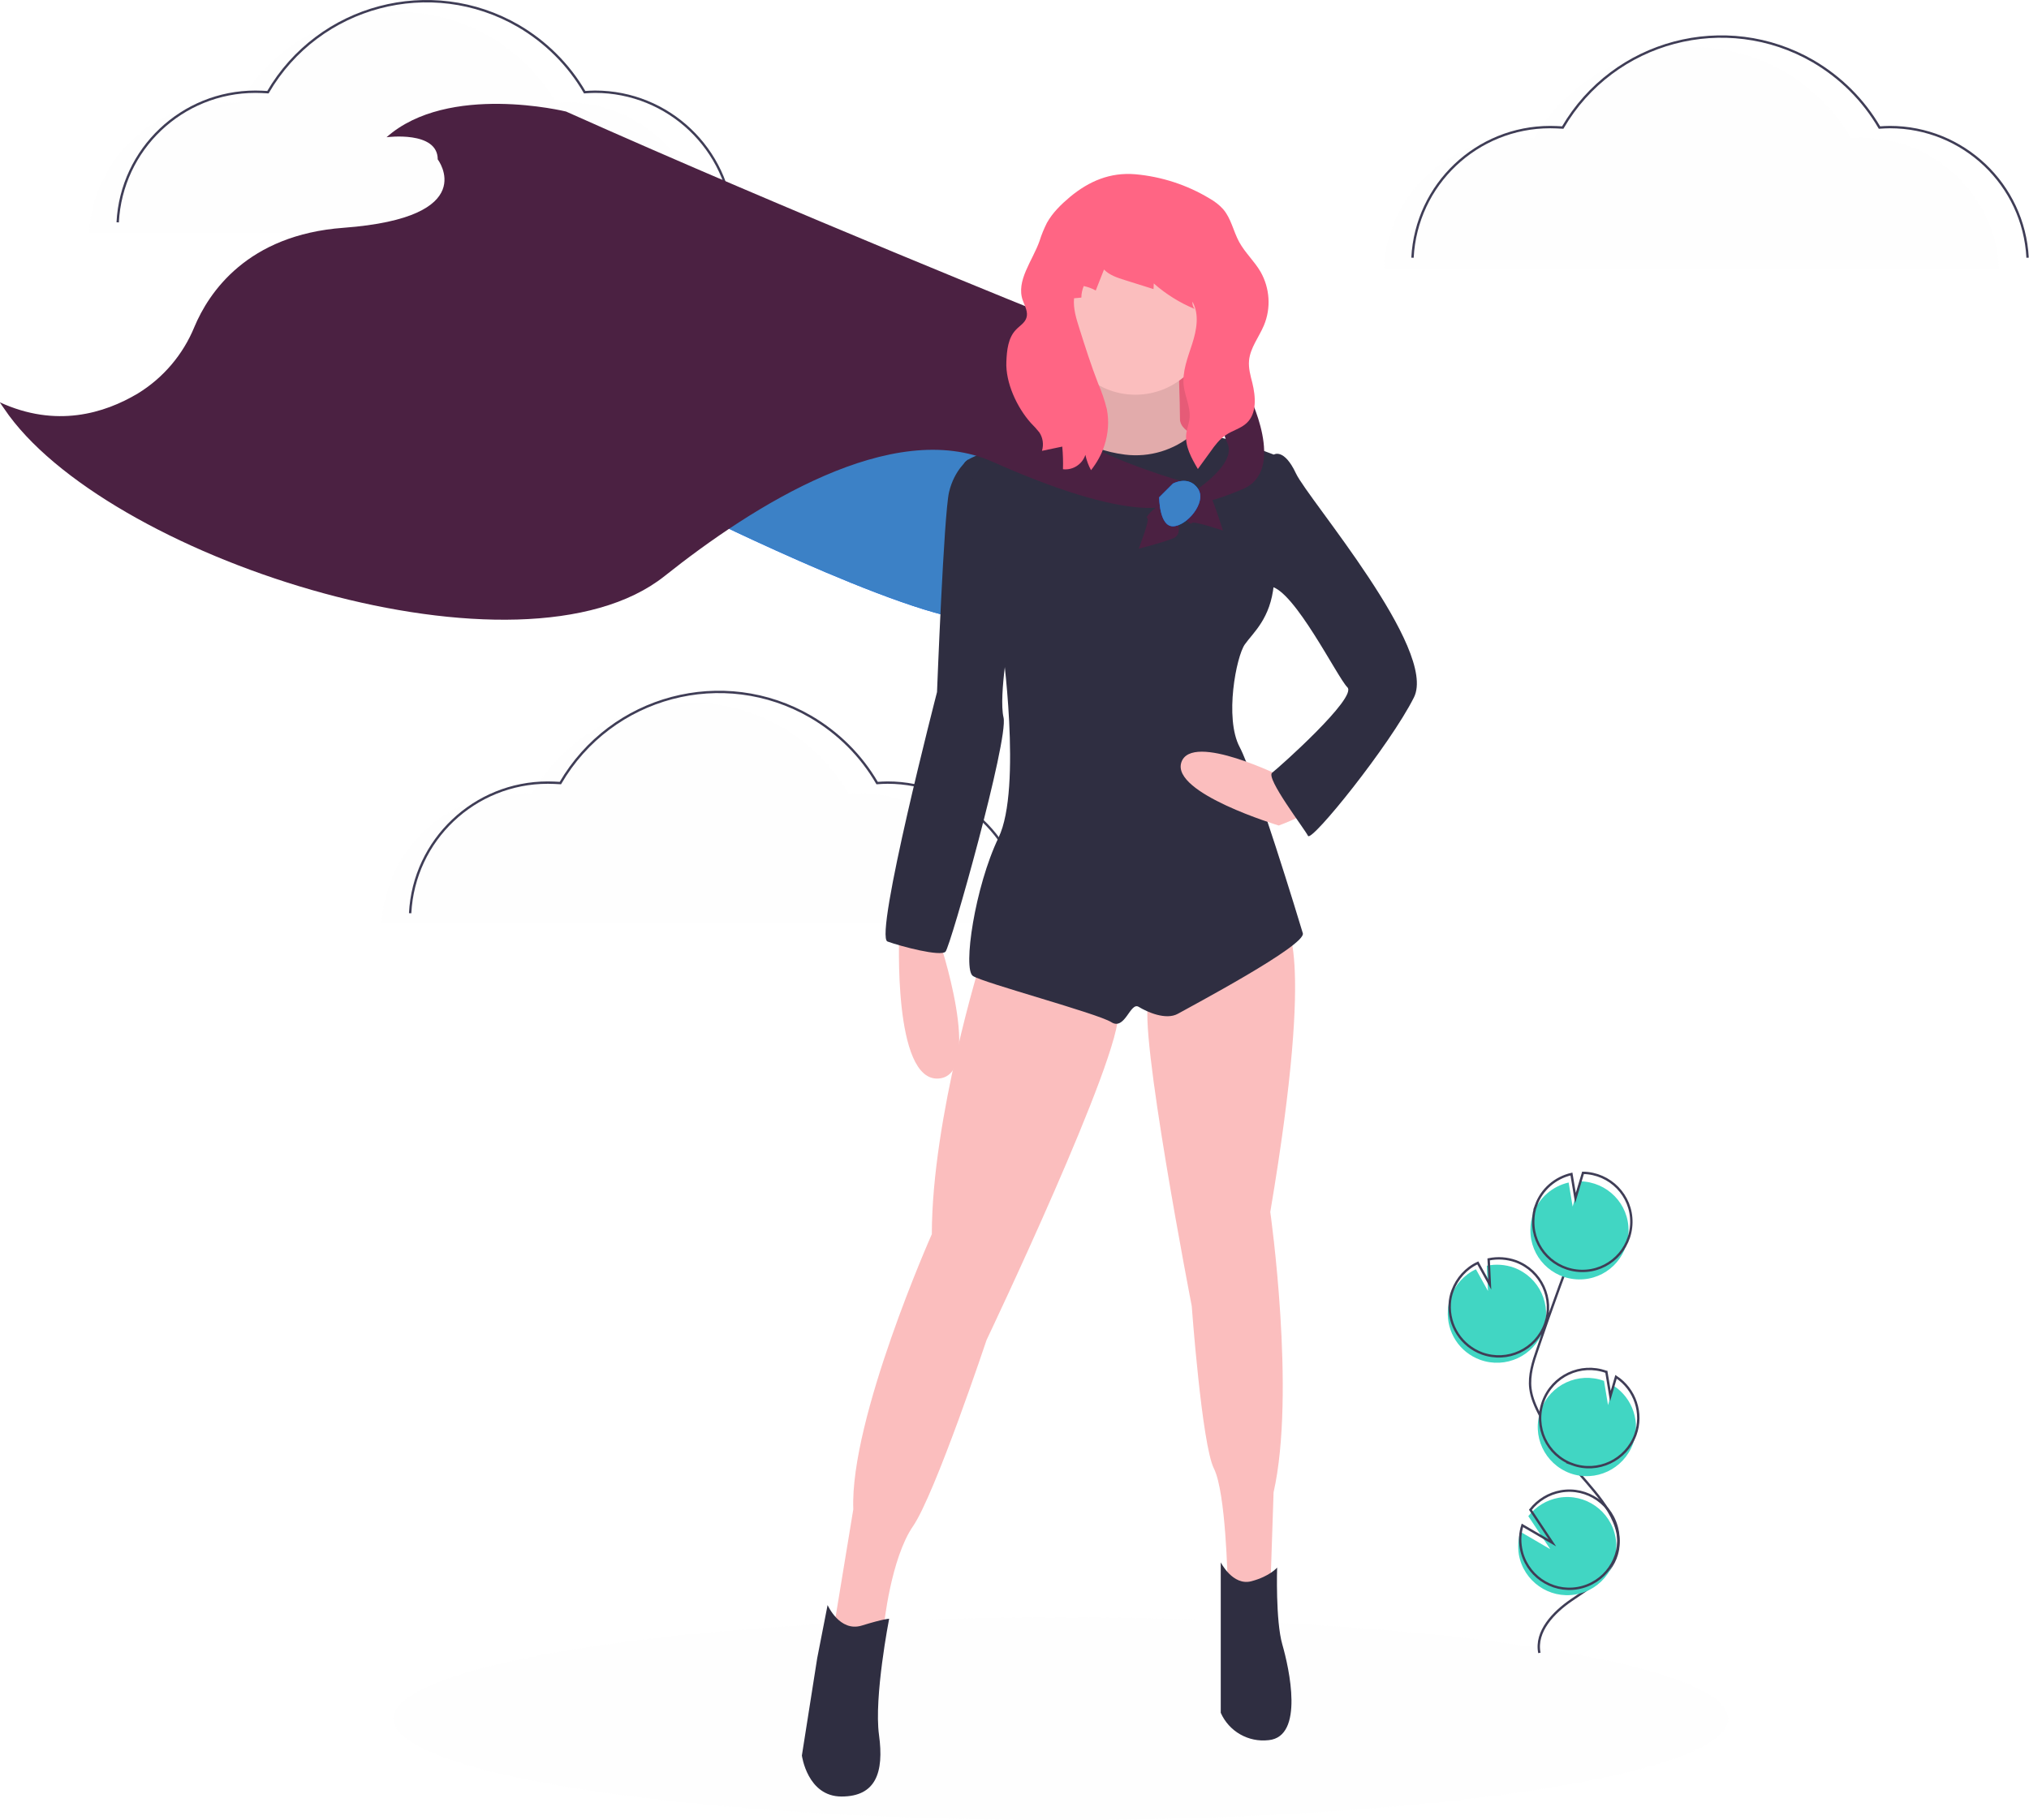 <svg version="1.1" id="a11d453a-83a5-491b-94b4-3bbd3d308a29" xmlns="http://www.w3.org/2000/svg" x="0" y="0" viewBox="0 0 860.3 771.9" xml:space="preserve"><style>.st0{opacity:4.000000e-02;fill:#f2f2f2}.st1{fill:#41d6c3}.st2{fill:none;stroke:#3f3d56;stroke-miterlimit:10}.st3{fill:#0062ff}.st4{fill:#3c81c6}.st5{fill:#ff6584}.st6{opacity:.1;enable-background:new}.st7{fill:#fbbebe}.st8{fill:#2f2e41}.st9{fill:#4B2142}</style><ellipse class="st0" cx="449.8" cy="728.9" rx="283" ry="43"/><path class="st1" d="M627.6 576.7c10.8 3.9 22.7-1.6 26.7-12.4 3.9-10.8-1.6-22.7-12.4-26.7-3.7-1.3-7.6-1.6-11.5-.8l.5 10.7-5.1-9.2c-5 2.3-8.8 6.6-10.7 11.7-.7 1.8-1.1 3.7-1.2 5.6-.6 9.4 4.9 17.9 13.7 21.1z"/><path class="st2" d="M652.7 701c-1.8-9.1 6-17.2 13.6-22.4s16.6-10.4 19.2-19.3c3.8-12.8-7.4-24.5-16.1-34.6-6.5-7.5-12-15.7-16.5-24.6-1.8-3.5-3.5-7.2-4-11.2-.7-5.7 1.1-11.3 3-16.7 6.1-18 12.7-35.9 19.6-53.7M628.4 574c10.8 3.9 22.7-1.6 26.7-12.4 3.9-10.8-1.6-22.7-12.4-26.7-3.7-1.3-7.6-1.6-11.5-.8l.5 10.7-5.1-9.2c-5 2.3-8.8 6.6-10.7 11.7-.7 1.8-1.1 3.7-1.2 5.6-.6 9.3 5 17.9 13.7 21.1z"/><path class="st1" d="M650.1 514.7c2.4-6.7 8.1-11.6 15-13.2l1.7 10.2L670 501c11.5.2 20.7 9.6 20.5 21.1-.2 11.5-9.6 20.7-21.1 20.5s-20.7-9.6-20.5-21.1c0-2.3.4-4.6 1.2-6.8z"/><path class="st2" d="M651.3 511.1c2.4-6.7 8.1-11.6 15-13.2l1.7 10.2 3.2-10.7c11.5.2 20.7 9.6 20.5 21.1s-9.6 20.7-21.1 20.5-20.7-9.6-20.5-21.1c0-2.4.4-4.7 1.2-6.8z"/><path class="st1" d="M665.7 624.8c10.8 3.9 22.7-1.7 26.7-12.5 3.3-9.1-.1-19.3-8.2-24.6l-2.4 8.2-1.7-10.3h-.1c-10.8-3.9-22.7 1.6-26.7 12.4-4 10.9 1.6 22.8 12.4 26.8z"/><path class="st2" d="M666.7 621c10.8 3.9 22.7-1.7 26.7-12.5 3.3-9.1-.1-19.3-8.2-24.6l-2.4 8.2-1.7-10.3h-.1c-10.8-3.9-22.7 1.7-26.7 12.5s1.6 22.8 12.4 26.7z"/><path class="st1" d="M644 659.3c2 11.3 12.8 18.9 24.1 16.9s18.9-12.8 16.9-24.1-12.8-18.9-24.1-16.9c-5.1.9-9.7 3.7-12.9 7.8l9.3 14-12.7-7.4c-.9 3.1-1.1 6.5-.6 9.7z"/><path class="st2" d="M644.9 656.6c2 11.3 12.8 18.9 24.1 16.9s18.9-12.8 16.9-24.1-12.8-18.9-24.1-16.9c-5.1.9-9.7 3.7-12.9 7.8l9.3 14-12.7-7.4c-1 3.1-1.2 6.4-.6 9.7z"/><path class="st0" d="M586.8 113.8c1.6-31.1 27.3-55.4 58.4-55.4 1.8 0 3.5.1 5.3.2C672 21.6 719.6 9 756.7 30.5c11.6 6.8 21.3 16.4 28.1 28.1 1.5-.1 2.9-.2 4.4-.2 31.1 0 56.8 24.4 58.4 55.4"/><path class="st2" d="M598.9 109.3c1.6-31.1 27.3-55.4 58.4-55.4 1.8 0 3.5.1 5.3.2 21.6-37 69.1-49.6 106.2-28.1 11.6 6.8 21.3 16.4 28.1 28.1 1.5-.1 2.9-.2 4.4-.2 31.1 0 56.8 24.4 58.4 55.4"/><path class="st0" d="M161.8 391.8c1.6-31.1 27.3-55.4 58.4-55.4 1.8 0 3.5.1 5.3.2 21.6-37.1 69.1-49.7 106.2-28.1 11.6 6.8 21.3 16.4 28.1 28.1 1.5-.1 2.9-.2 4.4-.2 31.1 0 56.8 24.4 58.4 55.4"/><path class="st2" d="M173.9 387.3c1.6-31.1 27.3-55.4 58.4-55.4 1.8 0 3.5.1 5.3.2 21.6-37.1 69.1-49.7 106.2-28.1 11.6 6.8 21.3 16.4 28.1 28.1 1.5-.1 2.9-.2 4.4-.2 31.1 0 56.8 24.4 58.4 55.4"/><path class="st0" d="M37.8 98.8c1.6-31.1 27.3-55.4 58.4-55.4 1.8 0 3.5.1 5.3.2C123 6.6 170.6-6 207.7 15.5c11.6 6.8 21.3 16.4 28.1 28.1 1.5-.1 2.9-.2 4.4-.2 31.1 0 56.8 24.4 58.4 55.4"/><path class="st2" d="M49.9 94.3c1.6-31.1 27.3-55.4 58.4-55.4 1.8 0 3.5.1 5.3.2 21.6-37 69.1-49.6 106.2-28.1 11.6 6.8 21.3 16.4 28.1 28.1 1.5-.1 2.9-.2 4.4-.2 31.1 0 56.8 24.4 58.4 55.4"/><path class="st3" d="M295.1 217.5s105.1 52.2 124 44.9c18.8-7.2 25.4-71.8 25.4-71.8l-77.6-14.5-71.8 41.4z"/><path class="st4" d="M295.1 217.5s105.1 52.2 124 44.9c18.8-7.2 25.4-71.8 25.4-71.8l-77.6-14.5-71.8 41.4z"/><path class="st5" d="M444 139.5h68.9v60.2H444z"/><path class="st6" d="M444 139.5h68.9v60.2H444z"/><path class="st7" d="M381.3 395.8s-2.9 63.1 16.7 61.6 0-59.4 0-59.4l-16.7-2.2zm80.5-247.2s4.3 27.5-3.6 31.2-13 6.5-13 6.5l18.1 12.3 33.3 2.2 8.7-6.5 8-7.2s-13-2.9-13-9.4-.7-26.1-.7-26.1l-37.8-3z"/><path class="st6" d="M461.8 148.6s4.3 27.5-3.6 31.2-13 6.5-13 6.5l18.1 12.3 33.3 2.2 8.7-6.5 8-7.2s-13-2.9-13-9.4-.7-26.1-.7-26.1l-37.8-3z"/><path class="st7" d="M416.1 406.7s-21 67.4-21 116.7c0 0-34.8 78.3-33.3 116.7l-8.7 52.9 12.3 4.3 9.4-8s2.9-28.3 12.3-42 31.2-79 31.2-79 58-121.8 55.8-139.2-58-22.4-58-22.4zm128.3-15.2s13.8 6.5-5.8 122.5c0 0 10.9 76.8 1.4 118.9l-1.4 42h-15.2l-2.9-4.3s-.7-37.7-5.8-47.8-9.4-68.9-9.4-68.9-23.2-119.6-18.1-129.8 57.2-32.6 57.2-32.6z"/><path class="st8" d="M350.9 680.7s5.1 11.6 14.5 8.7 11.6-2.9 11.6-2.9-6.5 33.3-4.3 49.3-1.4 26.1-15.9 26.1-16.8-17.4-16.8-17.4l6.5-41.3 4.4-22.5zm166.7-18.1s5.1 10.1 13 8 10.9-5.8 10.9-5.8-.7 22.5 2.2 32.6 9.4 39.1-5.8 40.6c-8.6 1-16.8-3.7-20.3-11.6v-63.8z"/><circle class="st7" cx="481.4" cy="135.5" r="31.9"/><path class="st8" d="M540.1 192.8s-25.3-9.9-34.4-8.6c-7.9 6.7-18.3 9.9-28.7 8.6-17.4-2.2-24.2-10.5-24.2-10.5s-46.8 10.5-43.9 14.9 15.9 75.4 15.9 75.4 8.7 61.6-1.4 82.6-15.2 55.8-10.9 58.7 52.9 15.9 58.7 19.6 8-8.7 11.6-6.5 11.6 5.8 16.7 2.9 54.4-29 52.9-34.1-20.3-66.7-26.8-79-1.4-38.4 2.2-43.5 10.9-10.9 12.3-25.4c1.4-14.5 0-55.1 0-55.1z"/><path class="st8" d="M410.5 194.9s-5.9 4.4-8.1 13.8-5.1 84.8-5.1 84.8-26.8 103.7-21 105.8 22.5 6.5 24.6 4.3 26.8-89.9 24.6-99.3 2.9-37 2.9-37l-17.9-72.4z"/><path class="st7" d="M544.4 329.8s-39.1-19.6-43.5-6.5 41.3 26.8 41.3 26.8 15.9-5.8 15.9-9.4-13.7-10.9-13.7-10.9z"/><path class="st8" d="M532.1 195.7l8-2.9s4.3-2.9 9.4 8c5.1 10.9 60.2 74.7 50 95s-43.5 61.6-44.9 58.7-18.1-24.6-15.2-26.8 36.2-31.9 31.9-36.2-22.5-41.3-32.6-42.8-6.6-53-6.6-53z"/><path class="st9" d="M446.2 134.5S335.7 90.1 240 47.3c0 0-50-12.3-76.1 10.9 0 0 21.7-2.9 21.7 9.4 0 0 18.8 24.6-39.9 29-40.9 3-57.2 27.5-63.3 42.1-4.8 11.7-13.2 21.6-24 28.2-14.1 8.4-34.6 14.7-58.5 3.7 0 0 1.4 2.1 3.9 5.6 46 62.2 217.5 116.3 278 68.1 37.4-29.8 96.7-67.4 139.2-48.4 66.7 29.7 79 16.7 79 16.7l2.9-8s-64.5-17.4-66-39.9 9.3-30.2 9.3-30.2zm64.5 5.8s15.6 6.2 18.5 26.5c0 0 16.7 32.6-2.2 40.6s-22.5 5.8-22.5 5.8v-3.6s20.3-12.3 15.9-21.7-9.7-47.6-9.7-47.6z"/><path class="st9" d="M482.8 232.7s5.1-13 3.6-13 5.9-8 8.7-5.1 7.9 11.6 2.1 13.8-14.4 4.3-14.4 4.3zm35.7-7.7s-13.3-4.5-13.2-3.1-8.3-5.6-5.5-8.5 11.3-8.4 13.7-2.7 5 14.3 5 14.3z"/><path class="st3" d="M497.3 205.1s6.6-3.7 10.6 2.1-4.8 16-10.6 16-5.8-12.3-5.8-12.3l5.8-5.8z"/><path class="st4" d="M497.3 205.1s6.6-3.7 10.6 2.1-4.8 16-10.6 16-5.8-12.3-5.8-12.3l5.8-5.8z"/><path class="st5" d="M453.7 83.5c-3.8 3.2-7.4 6.7-9.8 11-1.2 2.4-2.3 5-3.1 7.6-2.9 8.4-10.2 17-7.1 25.4.9 2.4 2.3 4.9 1.5 7.3-.7 2.2-2.9 3.4-4.4 5-3.4 3.5-3.9 8.8-4.1 13.6-.4 8.9 4.5 19.4 10.4 26 1.3 1.3 2.5 2.6 3.6 4 1.5 2.3 1.9 5.1 1.1 7.8l8.6-1.8c.3 3.2.4 6.4.3 9.6 4.2.5 8.2-2.1 9.5-6.1.5 2.3 1.3 4.5 2.4 6.5 2.5-3.2 4.5-6.7 5.7-10.6 1.6-4.9 2-10.2 1-15.3-.9-3.7-2.2-7.4-3.7-10.9-3-7.7-5.5-15.6-8-23.5-1.3-4.1-2.6-8.3-2.2-12.6l3.1-.3c0-1.7.4-3.4 1-4.9 1.8.4 3.5 1 5.1 1.9l3.5-8.9c2.3 2.4 5.7 3.5 8.9 4.5l12.1 3.8.1-2.4c5.1 4.5 11 8.2 17.3 10.8-.7-.9-1-2-.9-3.1 3 5.4 1.8 12-.1 17.9s-4.3 11.8-3.6 17.9c.6 4.6 2.9 8.9 2.5 13.5-.2 2.3-1.1 4.4-1.4 6.6-.7 5.4 2.2 10.5 4.9 15.1l5.3-7.3c1.9-2.7 3.9-5.4 6.7-7.2 2.8-1.9 6.3-2.7 8.7-5 4.4-4.1 3.8-11.2 2.4-17-.8-3.1-1.7-6.3-1.4-9.5.5-5.4 4.2-9.9 6.3-14.9 3.1-7.4 2.5-15.8-1.4-22.7-2.6-4.5-6.6-8.1-9.1-12.7s-3.4-10-6.8-13.9c-1.6-1.8-3.6-3.3-5.7-4.5-9.6-5.8-20.4-9.3-31.5-10.3-10.7-.9-19.6 2.9-27.7 9.6z"/></svg>